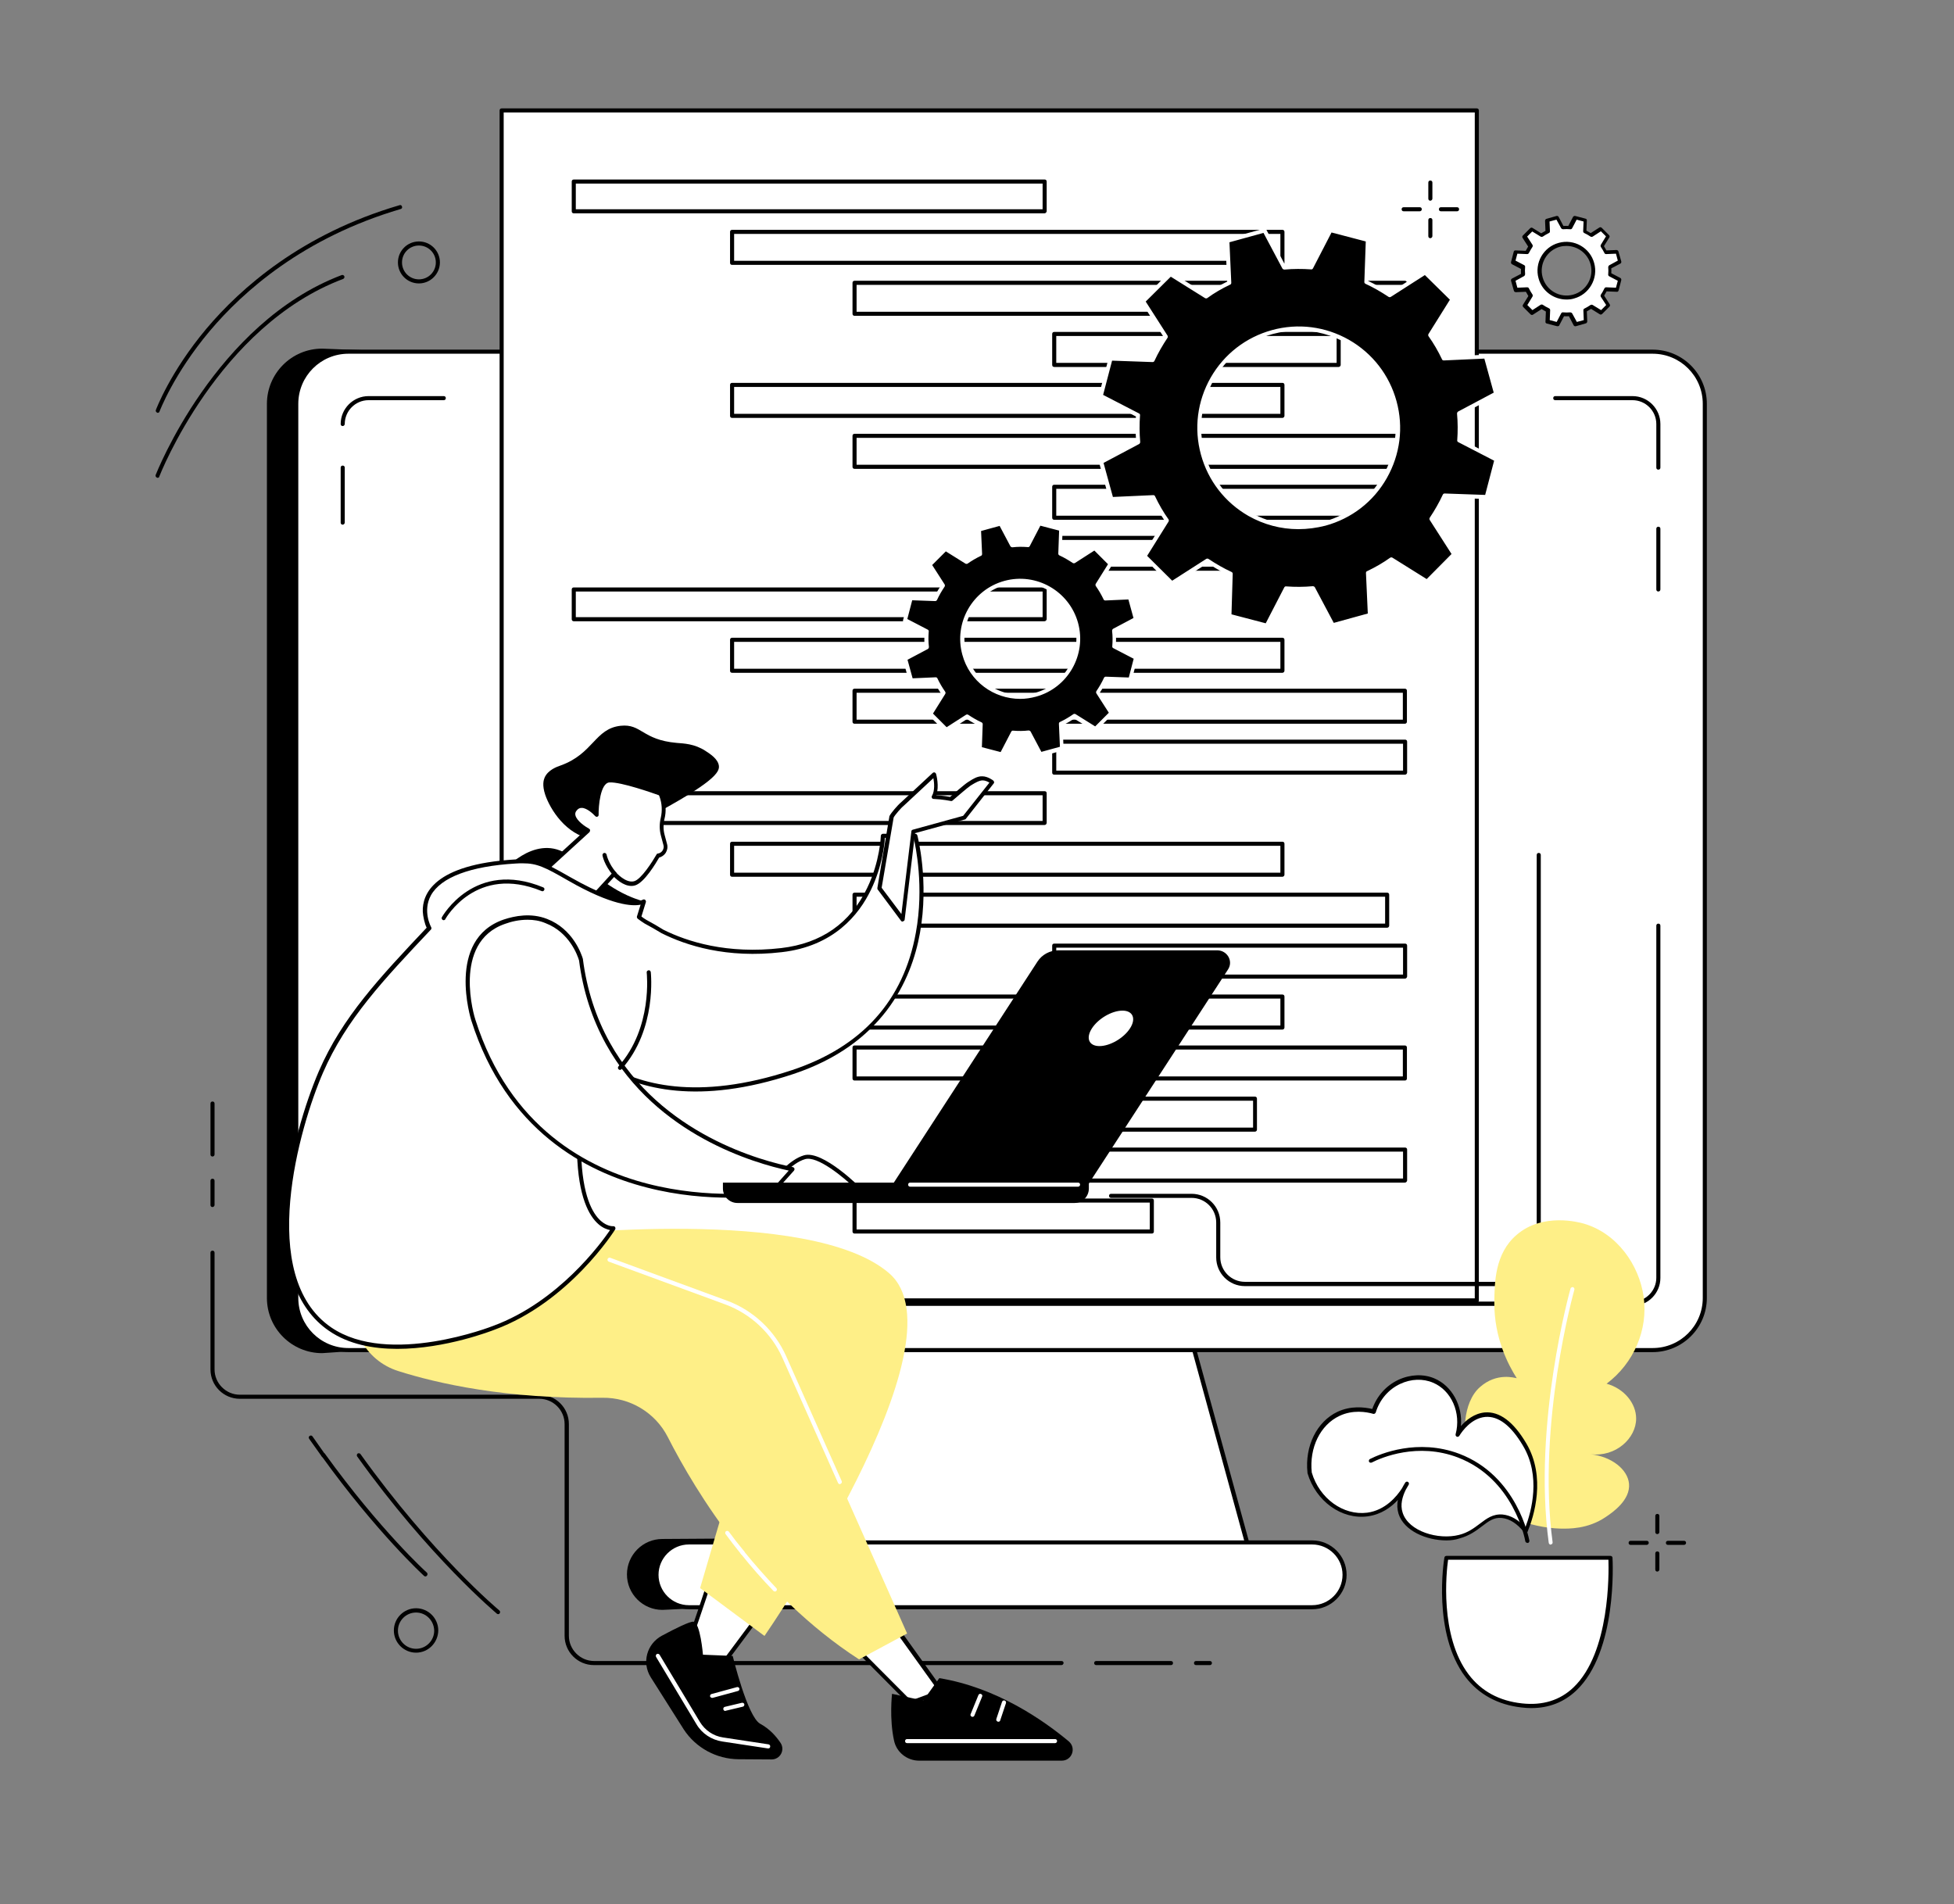 <?xml version="1.0" encoding="utf-8"?>
<!-- Generator: Adobe Illustrator 26.1.0, SVG Export Plug-In . SVG Version: 6.00 Build 0)  -->
<svg version="1.1" xmlns="http://www.w3.org/2000/svg" xmlns:xlink="http://www.w3.org/1999/xlink" x="0px" y="0px"
	 viewBox="0 0 959 934.5" style="enable-background:new 0 0 959 934.5;" xml:space="preserve">
<rect x="0" y="0" width="959" height="934.5" fill="#808080" stroke="none"/>
<style type="text/css">
	.st0{fill:#FFFFFF;}
	.st1{fill:#FEEF87;}
</style>
<g id="Background">
</g>
<g id="Illustration">
	<g id="Back_end_development">
		<g>
			<g>
				<g>
					<path d="M786.7,195.4l-628.6-24.3c-15,0-27.1,12.2-27.1,27.1v438.8c0,15,12.2,27.1,27.1,27.1l227.1-15.4l-29.2,106.4l-30.9,0.2
						c-9.6,0-17.4,7.8-17.4,17.4c0,9.6,7.8,17.4,17.4,17.4L583.6,778c9.6,0-8.4-113.9-8.4-113.9S801.7,195.4,786.7,195.4z"/>
					<g>
						<polygon class="st0" points="571.2,608.1 410.9,608.1 365.4,774.1 616.7,774.1 						"/>
						<path d="M616.7,775.1H365.4c-0.3,0-0.6-0.1-0.8-0.4c-0.2-0.2-0.3-0.6-0.2-0.9l45.5-166c0.1-0.4,0.5-0.7,1-0.7h160.3
							c0.5,0,0.8,0.3,1,0.7l45.5,166c0.1,0.3,0,0.6-0.2,0.9C617.3,774.9,617,775.1,616.7,775.1z M366.7,773.1h248.6l-44.9-164H411.7
							L366.7,773.1z"/>
					</g>
					<g>
						<path class="st0" d="M811.1,172.6H171c-14.1,0-25.6,11.5-25.6,25.6v438.8c0,14.1,11.5,25.6,25.6,25.6h640.1
							c14.1,0,25.6-11.5,25.6-25.6V198.2C836.7,184.1,825.2,172.6,811.1,172.6z"/>
						<path d="M811.1,663.6H171c-14.7,0-26.6-11.9-26.6-26.6V198.2c0-14.7,11.9-26.6,26.6-26.6h640.1c14.7,0,26.6,11.9,26.6,26.6
							v438.8C837.7,651.7,825.7,663.6,811.1,663.6z M171,173.6c-13.6,0-24.6,11-24.6,24.6v438.8c0,13.6,11,24.6,24.6,24.6h640.1
							c13.6,0,24.6-11,24.6-24.6V198.2c0-13.6-11-24.6-24.6-24.6H171z"/>
					</g>
					<g>
						<path class="st0" d="M644,757H338.1c-8.8,0-15.9,7.1-15.9,15.9c0,8.8,7.1,15.9,15.9,15.9H644c8.8,0,15.9-7.1,15.9-15.9
							C659.9,764.1,652.8,757,644,757z"/>
						<path d="M644,789.8H338.1c-9.3,0-16.9-7.6-16.9-16.9c0-9.3,7.6-16.9,16.9-16.9H644c9.3,0,16.9,7.6,16.9,16.9
							C660.9,782.2,653.3,789.8,644,789.8z M338.1,758c-8.2,0-14.9,6.7-14.9,14.9c0,8.2,6.7,14.9,14.9,14.9H644
							c8.2,0,14.9-6.7,14.9-14.9c0-8.2-6.7-14.9-14.9-14.9H338.1z"/>
					</g>
				</g>
				<g>
					<g>
						<path class="st0" d="M168.2,521.7v105.4c0,7,5.7,12.7,12.7,12.7h620.3c7,0,12.7-5.7,12.7-12.7V454.3L168.2,521.7z"/>
						<path d="M801.2,640.9H180.9c-7.6,0-13.7-6.2-13.7-13.7V521.7c0-0.6,0.4-1,1-1c0.6,0,1,0.4,1,1v105.4c0,6.5,5.3,11.7,11.7,11.7
							h620.3c6.5,0,11.7-5.3,11.7-11.7V454.3c0-0.6,0.4-1,1-1s1,0.4,1,1v172.9C814.9,634.7,808.8,640.9,801.2,640.9z"/>
					</g>
					<g>
						<path d="M168.2,257.5c-0.6,0-1-0.4-1-1v-27c0-0.6,0.4-1,1-1c0.6,0,1,0.4,1,1v27C169.2,257,168.7,257.5,168.2,257.5z"/>
					</g>
					<g>
						<path class="st0" d="M217.8,195.4h-36.9c-7,0-12.7,5.7-12.7,12.7L217.8,195.4z"/>
						<path d="M168.2,209.1c-0.6,0-1-0.4-1-1c0-7.6,6.2-13.7,13.7-13.7h36.9c0.6,0,1,0.4,1,1c0,0.6-0.4,1-1,1h-36.9
							c-6.5,0-11.7,5.3-11.7,11.7C169.2,208.6,168.7,209.1,168.2,209.1z"/>
					</g>
					<g>
						<path class="st0" d="M813.9,229.5v-21.4c0-7-5.7-12.7-12.7-12.7h-37.9L813.9,229.5z"/>
						<path d="M813.9,230.5c-0.6,0-1-0.4-1-1v-21.4c0-6.5-5.3-11.7-11.7-11.7h-37.9c-0.6,0-1-0.4-1-1c0-0.6,0.4-1,1-1h37.9
							c7.6,0,13.7,6.2,13.7,13.7v21.4C814.9,230.1,814.5,230.5,813.9,230.5z"/>
					</g>
					<g>
						<path d="M813.9,290.3c-0.6,0-1-0.4-1-1v-29.8c0-0.6,0.4-1,1-1s1,0.4,1,1v29.8C814.9,289.8,814.5,290.3,813.9,290.3z"/>
					</g>
				</g>
			</g>
			<g>
				<g>
					<rect x="246.2" y="54.2" class="st0" width="478.6" height="584"/>
					<path d="M724.9,639.2H246.2c-0.6,0-1-0.4-1-1v-584c0-0.6,0.4-1,1-1h478.6c0.6,0,1,0.4,1,1v584
						C725.9,638.8,725.4,639.2,724.9,639.2z M247.2,637.2h476.6v-582H247.2V637.2z"/>
				</g>
				<g>
					<path d="M512.6,104.7H281.6c-0.6,0-1-0.4-1-1V89.1c0-0.6,0.4-1,1-1h231.1c0.6,0,1,0.4,1,1v14.6
						C513.6,104.2,513.2,104.7,512.6,104.7z M282.6,102.7h229.1V90.1H282.6V102.7z"/>
					<path d="M629.4,130H359.3c-0.6,0-1-0.4-1-1v-15.2c0-0.6,0.4-1,1-1h270.1c0.6,0,1,0.4,1,1V129C630.4,129.6,629.9,130,629.4,130z
						 M360.3,128h268.1v-13.2H360.3V128z"/>
					<path d="M689.5,155H419.4c-0.6,0-1-0.4-1-1v-15.2c0-0.6,0.4-1,1-1h270.1c0.6,0,1,0.4,1,1V154C690.5,154.6,690.1,155,689.5,155z
						 M420.4,153h268.1v-13.2H420.4V153z"/>
					<path d="M657,180.1H517.4c-0.6,0-1-0.4-1-1v-15.2c0-0.6,0.4-1,1-1H657c0.6,0,1,0.4,1,1v15.2C658,179.6,657.5,180.1,657,180.1z
						 M518.4,178.1H656v-13.2H518.4V178.1z"/>
					<path d="M512.6,304.9H281.6c-0.6,0-1-0.4-1-1v-14.6c0-0.6,0.4-1,1-1h231.1c0.6,0,1,0.4,1,1v14.6
						C513.6,304.4,513.2,304.9,512.6,304.9z M282.6,302.9h229.1v-12.6H282.6V302.9z"/>
					<path d="M629.4,330.2H359.3c-0.6,0-1-0.4-1-1V314c0-0.6,0.4-1,1-1h270.1c0.6,0,1,0.4,1,1v15.2
						C630.4,329.7,629.9,330.2,629.4,330.2z M360.3,328.2h268.1V315H360.3V328.2z"/>
					<path d="M689.5,355.2H419.4c-0.6,0-1-0.4-1-1V339c0-0.6,0.4-1,1-1h270.1c0.6,0,1,0.4,1,1v15.2
						C690.5,354.7,690.1,355.2,689.5,355.2z M420.4,353.2h268.1V340H420.4V353.2z"/>
					<path d="M689.5,380.2H517.4c-0.6,0-1-0.4-1-1V364c0-0.6,0.4-1,1-1h172.2c0.6,0,1,0.4,1,1v15.2
						C690.5,379.8,690.1,380.2,689.5,380.2z M518.4,378.2h170.2V365H518.4V378.2z"/>
					<path d="M629.4,205.1H359.3c-0.6,0-1-0.4-1-1v-15.2c0-0.6,0.4-1,1-1h270.1c0.6,0,1,0.4,1,1v15.2
						C630.4,204.6,629.9,205.1,629.4,205.1z M360.3,203.1h268.1v-13.2H360.3V203.1z"/>
					<path d="M689.5,230.1H419.4c-0.6,0-1-0.4-1-1v-15.2c0-0.6,0.4-1,1-1h270.1c0.6,0,1,0.4,1,1v15.2
						C690.5,229.6,690.1,230.1,689.5,230.1z M420.4,228.1h268.1v-13.2H420.4V228.1z"/>
					<path d="M624.4,280.1h-107c-0.6,0-1-0.4-1-1V264c0-0.6,0.4-1,1-1h107c0.6,0,1,0.4,1,1v15.2
						C625.4,279.7,624.9,280.1,624.4,280.1z M518.4,278.1h105V265h-105V278.1z"/>
					<path d="M689.5,255.1H517.4c-0.6,0-1-0.4-1-1v-15.2c0-0.6,0.4-1,1-1h172.2c0.6,0,1,0.4,1,1v15.2
						C690.5,254.7,690.1,255.1,689.5,255.1z M518.4,253.1h170.2v-13.2H518.4V253.1z"/>
					<path d="M512.6,404.9H281.6c-0.6,0-1-0.4-1-1v-14.6c0-0.6,0.4-1,1-1h231.1c0.6,0,1,0.4,1,1v14.6
						C513.6,404.5,513.2,404.9,512.6,404.9z M282.6,402.9h229.1v-12.6H282.6V402.9z"/>
					<path d="M629.4,430.3H359.3c-0.6,0-1-0.4-1-1v-15.2c0-0.6,0.4-1,1-1h270.1c0.6,0,1,0.4,1,1v15.2
						C630.4,429.8,629.9,430.3,629.4,430.3z M360.3,428.3h268.1v-13.2H360.3V428.3z"/>
					<path d="M680.8,455.3H419.4c-0.6,0-1-0.4-1-1v-15.2c0-0.6,0.4-1,1-1h261.4c0.6,0,1,0.4,1,1v15.2
						C681.8,454.8,681.4,455.3,680.8,455.3z M420.4,453.3h259.4v-13.2H420.4V453.3z"/>
					<path d="M689.5,480.3H517.4c-0.6,0-1-0.4-1-1v-15.2c0-0.6,0.4-1,1-1h172.2c0.6,0,1,0.4,1,1v15.2
						C690.5,479.8,690.1,480.3,689.5,480.3z M518.4,478.3h170.2v-13.2H518.4V478.3z"/>
					<path d="M565.4,605.4H419.4c-0.6,0-1-0.4-1-1v-15.2c0-0.6,0.4-1,1-1h145.9c0.6,0,1,0.4,1,1v15.2
						C566.4,604.9,565.9,605.4,565.4,605.4z M420.4,603.4h143.9v-13.2H420.4V603.4z"/>
					<path d="M629.4,505.3H359.3c-0.6,0-1-0.4-1-1v-15.2c0-0.6,0.4-1,1-1h270.1c0.6,0,1,0.4,1,1v15.2
						C630.4,504.9,629.9,505.3,629.4,505.3z M360.3,503.3h268.1v-13.2H360.3V503.3z"/>
					<path d="M689.5,530.3H419.4c-0.6,0-1-0.4-1-1v-15.2c0-0.6,0.4-1,1-1h270.1c0.6,0,1,0.4,1,1v15.2
						C690.5,529.9,690.1,530.3,689.5,530.3z M420.4,528.3h268.1v-13.2H420.4V528.3z"/>
					<path d="M689.5,580.4H517.4c-0.6,0-1-0.4-1-1v-15.2c0-0.6,0.4-1,1-1h172.2c0.6,0,1,0.4,1,1v15.2
						C690.5,579.9,690.1,580.4,689.5,580.4z M518.4,578.4h170.2v-13.2H518.4V578.4z"/>
					<path d="M615.9,555.4h-98.6c-0.6,0-1-0.4-1-1v-15.2c0-0.6,0.4-1,1-1h98.6c0.6,0,1,0.4,1,1v15.2
						C616.9,554.9,616.5,555.4,615.9,555.4z M518.4,553.4h96.6v-13.2h-96.6V553.4z"/>
				</g>
			</g>
		</g>
		<g>
			<path d="M593.8,817.2H587c-0.6,0-1-0.4-1-1c0-0.6,0.4-1,1-1h6.8c0.6,0,1,0.4,1,1C594.8,816.8,594.3,817.2,593.8,817.2z"/>
			<path d="M574.7,817.2H538c-0.6,0-1-0.4-1-1c0-0.6,0.4-1,1-1h36.7c0.6,0,1,0.4,1,1C575.7,816.8,575.3,817.2,574.7,817.2z"/>
			<path d="M520.9,817.2H291.5c-7.9,0-14.4-6.4-14.4-14.4V698.9c0-6.8-5.6-12.4-12.4-12.4H117.7c-7.9,0-14.4-6.4-14.4-14.4v-57.3
				c0-0.6,0.4-1,1-1c0.6,0,1,0.4,1,1v57.3c0,6.8,5.6,12.4,12.4,12.4h147.1c7.9,0,14.4,6.4,14.4,14.4v103.9c0,6.8,5.6,12.4,12.4,12.4
				h229.4c0.6,0,1,0.4,1,1C521.9,816.8,521.5,817.2,520.9,817.2z"/>
			<path d="M104.3,592.4c-0.6,0-1-0.4-1-1v-11.9c0-0.6,0.4-1,1-1c0.6,0,1,0.4,1,1v11.9C105.3,591.9,104.8,592.4,104.3,592.4z"/>
			<path d="M104.3,567.6c-0.6,0-1-0.4-1-1v-25c0-0.6,0.4-1,1-1c0.6,0,1,0.4,1,1v25C105.3,567.2,104.8,567.6,104.3,567.6z"/>
		</g>
		<g>
			<g>
				<g>
					<g>
						<path class="st0" d="M334.4,814.5c2.2-2.2,14.6-40.9,14.6-40.9l24.6,17.5l-27,36.2L334.4,814.5z"/>
						<path d="M346.7,828.4c-0.3,0-0.5-0.1-0.7-0.3l-12.2-12.9c-0.4-0.4-0.4-1,0-1.4c1.5-1.7,9.6-25.7,14.4-40.5
							c0.1-0.3,0.3-0.5,0.6-0.6c0.3-0.1,0.6-0.1,0.9,0.1l24.6,17.5c0.2,0.2,0.4,0.4,0.4,0.7c0,0.3,0,0.5-0.2,0.8l-27,36.2
							C347.3,828.3,347,828.4,346.7,828.4C346.7,828.4,346.7,828.4,346.7,828.4z M335.7,814.4l10.9,11.5l25.6-34.4l-22.6-16.2
							C347,783.3,338.5,809.1,335.7,814.4z"/>
					</g>
					<g>
						<path d="M378.7,863.5l-16.3-0.1c-10.8-0.1-20.9-5.6-26.8-14.6l-16.2-25.6c-4.5-7.1-2-16.4,5.4-20.4c6.7-3.6,13.8-7.1,15.5-6.9
							c3.4,0.3,4.7,16.2,4.7,16.2l14.6,0.6c0,0,7.2,29.9,13.5,33.3c4.6,2.5,7.8,6.1,10,9.4C385.4,858.9,382.9,863.5,378.7,863.5z"/>
						<path class="st0" d="M377.1,858.1c0,0-0.1,0-0.2,0l-22.4-3.4c-5.3-0.8-10-3.9-12.7-8.5l-19.8-33c-0.3-0.5-0.1-1.1,0.3-1.4
							c0.5-0.3,1.1-0.1,1.4,0.3l19.8,33c2.5,4.1,6.6,6.9,11.3,7.6l22.4,3.4c0.5,0.1,0.9,0.6,0.8,1.1
							C378,857.7,377.6,858.1,377.1,858.1z"/>
						<path class="st0" d="M349.5,833.3c-0.4,0-0.8-0.3-1-0.7c-0.1-0.5,0.2-1.1,0.7-1.2l12.5-3.4c0.5-0.1,1.1,0.2,1.2,0.7
							c0.1,0.5-0.2,1.1-0.7,1.2l-12.5,3.4C349.7,833.2,349.6,833.3,349.5,833.3z"/>
						<path class="st0" d="M356,839.7c-0.5,0-0.9-0.3-1-0.8c-0.1-0.5,0.2-1.1,0.7-1.2l8.4-2c0.5-0.1,1.1,0.2,1.2,0.7
							c0.1,0.5-0.2,1.1-0.7,1.2l-8.4,2C356.1,839.6,356.1,839.7,356,839.7z"/>
					</g>
					<g>
						<polygon class="st0" points="418.3,807.1 446.9,835.8 462,830.3 435.7,793.6 						"/>
						<path d="M446.9,836.8c-0.3,0-0.5-0.1-0.7-0.3l-28.5-28.7c-0.2-0.2-0.3-0.5-0.3-0.8c0-0.3,0.2-0.5,0.4-0.7l17.4-13.6
							c0.2-0.2,0.5-0.2,0.8-0.2c0.3,0,0.5,0.2,0.7,0.4l26.3,36.7c0.2,0.3,0.2,0.6,0.1,0.9c-0.1,0.3-0.3,0.5-0.6,0.6l-15.1,5.6
							C447.1,836.8,447,836.8,446.9,836.8z M419.8,807.2l27.3,27.4l13.3-4.9L435.5,795L419.8,807.2z"/>
					</g>
					<g>
						<path d="M437.8,831.3c0,0-1.4,12.2,1,23c1.2,5.7,6.4,9.8,12.3,9.8h70c5,0,7.3-6.2,3.4-9.5c-12.5-10.4-35.4-26.4-63.5-31
							l-7.9,11L437.8,831.3z"/>
						<path class="st0" d="M517.8,855.5h-72.6c-0.6,0-1-0.4-1-1c0-0.6,0.4-1,1-1h72.6c0.6,0,1,0.4,1,1
							C518.8,855,518.4,855.5,517.8,855.5z"/>
						<path class="st0" d="M477.3,842.6c-0.1,0-0.3,0-0.4-0.1c-0.5-0.2-0.8-0.8-0.5-1.3l3.8-9.3c0.2-0.5,0.8-0.8,1.3-0.5
							c0.5,0.2,0.8,0.8,0.5,1.3l-3.8,9.3C478.1,842.3,477.7,842.6,477.3,842.6z"/>
						<path class="st0" d="M489.9,845c-0.1,0-0.2,0-0.3-0.1c-0.5-0.2-0.8-0.7-0.6-1.3l2.8-8.4c0.2-0.5,0.7-0.8,1.3-0.6
							c0.5,0.2,0.8,0.7,0.6,1.3l-2.8,8.4C490.8,844.8,490.4,845,489.9,845z"/>
					</g>
					<path class="st1" d="M267.2,606.5c0,0,130.4-15.2,169.2,18.4c38.8,33.6-61.2,178-61.2,178l-31.6-23.5l30-102L253,643.1
						L267.2,606.5z"/>
					<path class="st1" d="M195.5,672.9c18.9,6,52.8,13.8,100.2,13.1c13.5-0.2,25.9,7.3,32,19.2c14,27.5,44.4,77.1,93.9,109.2
						l23.6-12.7L384.9,666c-5.5-12.4-15.8-22-28.5-26.7l-119.5-43.8c0,0-37.1-10.4-55.2,22.7c-3.2,5.9-5.5,11.2-6.9,16
						C169.8,650.6,179.2,667.8,195.5,672.9z"/>
					<path class="st0" d="M412.2,728.4c-0.4,0-0.7-0.2-0.9-0.6L384,666.4c-5.4-12.1-15.6-21.6-28-26.2l-57.2-21
						c-0.5-0.2-0.8-0.8-0.6-1.3c0.2-0.5,0.8-0.8,1.3-0.6l57.2,21c12.9,4.7,23.5,14.7,29.1,27.2l27.3,61.4c0.2,0.5,0,1.1-0.5,1.3
						C412.4,728.4,412.3,728.4,412.2,728.4z"/>
					<path class="st0" d="M380.3,781.1c-0.3,0-0.5-0.1-0.7-0.3c-5.5-5.7-10.9-11.8-16-18.2c-0.3-0.4-0.3-1.1,0.1-1.4
						c0.4-0.3,1.1-0.3,1.4,0.1c5.1,6.3,10.5,12.4,15.9,18.1c0.4,0.4,0.4,1,0,1.4C380.8,781,380.6,781.1,380.3,781.1z"/>
					<path class="st0" d="M364.4,763c-0.3,0-0.6-0.1-0.8-0.4c-2.5-3.1-5.1-6.4-7.5-9.7c-0.3-0.4-0.2-1.1,0.2-1.4
						c0.4-0.3,1.1-0.2,1.4,0.2c2.4,3.3,4.9,6.5,7.5,9.6c0.3,0.4,0.3,1.1-0.1,1.4C364.8,762.9,364.6,763,364.4,763z"/>
				</g>
				<g>
					<path d="M246.2,428.3c0,0,15.5-18.9,31.5-9.5c9.3,5.5,17.4,14.8,30.1,20.6c5.3,2.4,8.4,3,8.4,3s-8.8,5.3-33.8,6.2
						C257.1,449.4,246.2,428.3,246.2,428.3z"/>
					<g>
						<path d="M290.5,411.8c-12.8-2.1-20.5-14.7-22.9-21.7c-1.6-4.8-0.8-7.3-0.3-8.5c1.7-3.8,6.1-5.3,7.8-5.9
							c16.2-5.8,16.8-18.1,29.5-19.5c10.3-1.1,10.5,6.9,27.5,8.4c3.5,0.3,8.7,0.4,14.1,3.9c2.5,1.6,6.1,4,6.6,7.2
							c0.5,3.2-2,8.1-35.4,25.9C298.3,411.8,294.8,412.5,290.5,411.8z"/>
						<g>
							<path class="st0" d="M324.1,389.6c0,0-18.7-6.8-25.2-6.5c-6.5,0.4-6.2,16.9-6.2,16.9s-6.7-7.6-10.6-2.7
								c-4,4.9,6.4,10.4,6.4,10.4l-32.8,30l30.4,7.9l15.4-16.8c0,0,5.2,6,9.9,4.7c4.7-1.2,11.6-13.6,11.6-13.6
								c2.6-0.4,4.2-2.9,3.5-5.4l-1.2-4.5c-0.7-2.7-0.8-5.6-0.1-8.3c0.9-3.6,0.6-7.5-0.7-11L324.1,389.6z"/>
							<path d="M286.1,446.6c-0.1,0-0.2,0-0.3,0l-30.4-7.9c-0.4-0.1-0.6-0.4-0.7-0.7c-0.1-0.4,0-0.7,0.3-1l31.8-29.1
								c-2-1.3-5.9-4-6.5-7.2c-0.3-1.4,0.1-2.8,1-4c1.1-1.3,2.4-2,3.9-2c2.4,0,4.9,1.6,6.5,3c0.2-4.9,1.3-15.2,7.1-15.6
								c6.6-0.4,24.8,6.2,25.6,6.5c0.3,0.1,0.5,0.3,0.6,0.6l0.4,1.2c1.4,3.7,1.7,7.7,0.7,11.6c-0.6,2.6-0.6,5.3,0.1,7.8l1.2,4.5
								c0.4,1.5,0.1,3-0.7,4.3c-0.7,1.1-1.9,1.9-3.2,2.3c-1.4,2.4-7.3,12.5-12,13.7c-4.2,1.1-8.4-2.5-10.1-4.2l-14.7,16
								C286.7,446.5,286.4,446.6,286.1,446.6z M257.8,437.2l28,7.3l15-16.4c0.2-0.2,0.5-0.3,0.8-0.3c0.3,0,0.6,0.1,0.7,0.3
								c0,0.1,4.8,5.5,8.9,4.4c3.5-0.9,9.1-9.8,11-13.1c0.1-0.3,0.4-0.5,0.7-0.5c0.9-0.1,1.8-0.7,2.3-1.5c0.5-0.8,0.7-1.8,0.4-2.7
								l-1.2-4.5c-0.8-2.9-0.8-5.9-0.1-8.8c0.8-3.5,0.6-7.1-0.6-10.4l-0.3-0.7c-2.8-1-18.6-6.6-24.3-6.3c-4.5,0.3-5.4,11.9-5.3,15.9
								c0,0.4-0.2,0.8-0.6,0.9c-0.4,0.2-0.8,0-1.1-0.3c-1-1.1-4.2-4.1-6.7-4c-0.9,0-1.7,0.4-2.4,1.3c-0.6,0.7-0.8,1.5-0.6,2.3
								c0.6,2.8,5,5.7,6.7,6.6c0.3,0.2,0.5,0.4,0.5,0.8c0,0.3-0.1,0.6-0.3,0.9L257.8,437.2z"/>
						</g>
						<path d="M301.6,429.8c-0.3,0-0.6-0.1-0.8-0.3c-4.2-4.9-5.1-9.5-5.1-9.7c-0.1-0.5,0.3-1.1,0.8-1.2c0.5-0.1,1.1,0.3,1.2,0.8
							c0,0.1,0.9,4.4,4.7,8.8c0.4,0.4,0.3,1.1-0.1,1.4C302,429.7,301.8,429.8,301.6,429.8z"/>
					</g>
					<g>
						<path class="st0" d="M449.2,410.2h-15.9c0,0-1.4,50.5-49.8,56.1c-26.5,3.1-46.1-3-58.4-9.2c-2.5-1.6-5.3-3.2-8.4-4.8
							c-1.2-0.8-2.2-1.5-3.1-2.2l2.4-7.8c0,0-7.3,5.8-36.6-11c-13.6-7.8-16.8-9.1-26.5-8.5c-58.6,3.5-42.4,32.7-42.4,32.7
							c-24.9,26.3-42,44.7-53.2,70.6c-13,30-32.1,101.2,4.5,126.2c29,19.8,80.5-0.7,80.5-0.7c36.7-13.6,58.7-48.8,58.7-48.8
							s-15.9,1.6-16.9-37c-0.3-12.7,5-28,12.3-43c16.6,10.4,45.7,18.8,92.6,3.3C472.7,498.4,449.2,410.2,449.2,410.2z"/>
						<path d="M195,662c-11.8,0-23.9-2.2-33.6-8.9c-16.1-11-23.5-32.5-21.3-62.1c1.8-24.4,9.7-49.7,16.4-65.3
							c11.5-26.5,29.8-45.9,52.9-70.4c-1-1.9-1.8-5.7-1.9-7.9c-0.3-8.5,5.3-23.2,45.4-25.6c9.9-0.6,13.2,0.8,27,8.7
							c28,16,35.4,11.1,35.5,11.1c0.3-0.2,0.8-0.3,1.2,0c0.3,0.3,0.5,0.7,0.4,1.1l-2.2,7.1c0.8,0.6,1.6,1.2,2.5,1.7
							c2.8,1.5,5.6,3.1,8.3,4.8c11.6,5.8,31.2,12.1,57.8,9c19.7-2.3,33.9-12.2,42.2-29.5c6.3-13,6.7-25.5,6.7-25.6c0-0.5,0.5-1,1-1
							h15.9c0.5,0,0.8,0.3,1,0.7c0.1,0.2,5.9,22.6,1.3,48c-4.2,23.5-18.5,54.7-62.1,69.2c-46.7,15.5-75.9,7.2-92.5-2.8
							c-8.1,16.7-12,30.6-11.7,41.5c0.6,21.1,5.6,29.8,9.7,33.4c3.3,2.9,6.1,2.6,6.1,2.6c0.4,0,0.7,0.1,0.9,0.5
							c0.2,0.3,0.2,0.7,0,1.1c-0.2,0.4-22.5,35.7-59.2,49.2C241.4,653.1,218.7,662,195,662z M256.6,423.7c-1.1,0-2.2,0-3.5,0.1
							c-22.3,1.3-36.7,6.8-41.6,15.6c-4.2,7.7,0,15.5,0.1,15.6c0.2,0.4,0.2,0.9-0.1,1.2c-23.2,24.6-41.6,44-53,70.3
							c-11.4,26.2-32.8,99.8,4.1,125c28.3,19.3,79-0.6,79.5-0.8c31.9-11.8,52.8-40.4,57.3-47c-1.4-0.3-3.6-1-5.8-3
							c-4.4-3.9-9.8-13.1-10.4-34.9c-0.3-11.4,3.9-26,12.4-43.4c0.1-0.3,0.4-0.4,0.6-0.5c0.3-0.1,0.6,0,0.8,0.1
							c16,10,44.9,18.7,91.7,3.2c34.3-11.4,54.8-34.1,60.8-67.5c4.1-22.4-0.1-42.4-1.1-46.5h-14.1c-0.2,3.2-1.3,14-6.8,25.4
							c-5.9,12.4-18.4,27.8-43.8,30.7c-27.1,3.2-47-3.3-59-9.3c-2.8-1.7-5.6-3.3-8.4-4.8c-1.2-0.8-2.3-1.5-3.3-2.3
							c-0.3-0.3-0.5-0.7-0.4-1.1l1.8-5.8c-3.9,0.8-13.9,0.6-35.5-11.8C267.3,425.5,263.5,423.7,256.6,423.7z"/>
					</g>
					<g>
						<path class="st0" d="M437.5,400.9c0.7-1.3,3.9-5.2,5.4-6.3l15.7-14.6c0,0,2,7-0.4,11.2c4.8,0.2,8.6,1,8.6,1s7.2-6.3,8.9-7.4
							c1.8-1.1,4.1-2.8,6.5-2.8c2.4,0,4.8,1.9,4.8,1.9l-13.8,17.4l-25,6.9l-5.2,43.1L431.6,436L437.5,400.9z"/>
						<path d="M443,452.3c-0.3,0-0.6-0.1-0.8-0.4l-11.4-15.3c-0.2-0.2-0.2-0.5-0.2-0.8l5.9-35.1c0-0.1,0-0.2,0.1-0.3
							c0.7-1.4,4-5.3,5.6-6.6l15.6-14.5c0.3-0.2,0.6-0.3,0.9-0.2c0.3,0.1,0.6,0.4,0.7,0.7c0.1,0.3,1.7,6.1,0.1,10.5
							c3.2,0.2,5.8,0.6,6.8,0.8c1.5-1.3,7.1-6.2,8.7-7.2c0.2-0.1,0.5-0.3,0.8-0.5c1.7-1.1,3.9-2.5,6.3-2.4c2.7,0,5.3,2,5.4,2.1
							c0.2,0.2,0.3,0.4,0.4,0.7c0,0.3,0,0.5-0.2,0.7L474,401.9c-0.1,0.2-0.3,0.3-0.5,0.3l-24.4,6.7l-5.1,42.4c0,0.4-0.3,0.7-0.7,0.8
							C443.2,452.3,443.1,452.3,443,452.3z M432.7,435.7l9.7,12.9l4.9-40.6c0-0.4,0.3-0.7,0.7-0.8l24.7-6.8l12.9-16.3
							c-0.8-0.5-2.1-1.1-3.3-1.1c-1.7,0-3.7,1.2-5.2,2.1c-0.3,0.2-0.5,0.3-0.8,0.5c-1.4,0.9-6.8,5.6-8.8,7.3
							c-0.2,0.2-0.6,0.3-0.9,0.2c0,0-3.8-0.8-8.4-1c-0.4,0-0.7-0.2-0.8-0.5c-0.2-0.3-0.2-0.7,0-1c1.5-2.6,1.1-6.5,0.7-8.7
							l-14.4,13.4c0,0-0.1,0-0.1,0.1c-1.3,1-4.3,4.5-5,5.8L432.7,435.7z"/>
					</g>
					<g>
						<g>
							<path class="st0" d="M377.3,583.2c0.9-0.5,8.8-12.8,17.5-15.3c8.7-2.6,27.6,16.5,27.6,16.5L377.3,583.2z"/>
							<path d="M422.4,585.4C422.4,585.4,422.4,585.4,422.4,585.4l-45.1-1.2c-0.4,0-0.8-0.3-0.9-0.7c-0.1-0.4,0.1-0.8,0.4-1.1
								c0.2-0.2,0.7-0.8,1.2-1.4c2.8-3.6,9.4-11.9,16.6-14c9.2-2.7,27.8,16,28.6,16.8c0.3,0.3,0.4,0.7,0.2,1.1
								C423.2,585.2,422.8,585.4,422.4,585.4z M379.5,582.3l40.4,1.1c-6.2-5.9-18.8-16.3-24.8-14.5
								C388.5,570.8,382.2,578.8,379.5,582.3C379.5,582.2,379.5,582.3,379.5,582.3z"/>
						</g>
						<g>
							<path class="st0" d="M285.2,471.1c1.5,11.5,5,26.1,13.3,41.1c26.6,47.9,80,59.5,90.5,61.6l-10.6,11.8
								c0,0-113.4,18.6-146.2-85c0,0-12.5-38.7,15.3-48.2c5.8-2,13.4-3.1,20.6-0.3C280.8,456.9,284.7,469.4,285.2,471.1z"/>
							<path d="M358.3,587.8c-11,0-25.5-1-40.9-5c-29.8-7.6-69-28-86.1-82c-0.1-0.4-12.5-39.7,15.9-49.5c5.4-1.8,13.4-3.4,21.3-0.3
								c12.7,4.9,16.9,17.3,17.6,19.7c0,0.1,0,0.1,0,0.2c1.9,14.6,6.3,28.4,13.2,40.8c25.1,45.2,75.1,58.2,89.8,61.1
								c0.4,0.1,0.6,0.3,0.8,0.7c0.1,0.3,0,0.7-0.2,1l-10.6,11.8c-0.2,0.2-0.4,0.3-0.6,0.3C378.5,586.5,370.5,587.8,358.3,587.8z
								 M258.9,451.4c-4.2,0-8,0.9-11,2c-26.5,9.1-14.8,46.6-14.6,47c16.8,53.1,55.4,73.1,84.7,80.6c30,7.7,56.7,4.2,60,3.7
								l9.1-10.2c-16.8-3.6-64.8-17.4-89.5-61.7c-7-12.6-11.5-26.5-13.4-41.4c-0.7-2.4-4.7-13.8-16.4-18.3
								C264.8,451.8,261.8,451.4,258.9,451.4z"/>
						</g>
					</g>
					<path d="M217.8,451.6c-0.2,0-0.3,0-0.5-0.1c-0.5-0.3-0.7-0.9-0.4-1.4c0.2-0.3,16-28.5,49.7-14.6c0.5,0.2,0.8,0.8,0.5,1.3
						c-0.2,0.5-0.8,0.8-1.3,0.5c-32.1-13.2-47,13.4-47.2,13.7C218.5,451.4,218.1,451.6,217.8,451.6z"/>
					<path d="M304.3,525.1c-0.2,0-0.5-0.1-0.7-0.3c-0.4-0.4-0.4-1-0.1-1.4c17-19,13.9-45.8,13.9-46.1c-0.1-0.5,0.3-1,0.9-1.1
						c0.5-0.1,1,0.3,1.1,0.9c0,0.3,3.2,28-14.4,47.7C304.8,524.9,304.5,525.1,304.3,525.1z"/>
				</g>
			</g>
			<g>
				<path d="M534.1,581.3h-96l71.1-109.4c2.2-3.4,6.1-5.5,10.3-5.5h77.9c4.9,0,8,5.3,5.3,9.4L534.1,581.3z"/>
				<path class="st0" d="M554.6,504.7c-3.1,4.8-9.8,8.7-15,8.7c-5.2,0-6.8-3.9-3.7-8.7c3.1-4.8,9.8-8.7,15-8.7
					C556,496,557.7,499.9,554.6,504.7z"/>
				<path d="M527.4,590.4H361.9c-3.9,0-7.1-3.2-7.1-7.1v-2.9h179.6v2.9C534.4,587.2,531.3,590.4,527.4,590.4z"/>
				<path class="st0" d="M529.1,582.4h-82.4c-0.6,0-1-0.4-1-1c0-0.6,0.4-1,1-1h82.4c0.6,0,1,0.4,1,1
					C530.1,581.9,529.7,582.4,529.1,582.4z"/>
			</g>
		</g>
		<g>
			<g>
				<g>
					<path d="M557.4,303.7l-2.9-10.7l-12.1,0.5c-1.1-2.3-2.4-4.6-3.9-6.7l6.4-10.2l-7.9-7.8l-10.2,6.5c-2.1-1.5-4.4-2.7-6.7-3.8
						l0.4-12.1l-10.7-2.8l-5.6,10.7c-2.5-0.2-5.1-0.2-7.7,0.1l-5.7-10.7l-10.7,2.9l0.5,12.1c-2.3,1.1-4.6,2.4-6.7,3.9l-10.2-6.4
						l-7.8,7.9l6.5,10.2c-1.5,2.1-2.7,4.4-3.8,6.7l-12.1-0.4l-2.8,10.7l10.7,5.6c-0.2,2.5-0.2,5.1,0.1,7.7l-10.7,5.7L447,334
						l12.1-0.5c1.1,2.3,2.4,4.6,3.9,6.7l-6.4,10.2l7.9,7.8l10.2-6.5c2.1,1.5,4.4,2.7,6.7,3.8l-0.4,12.1l10.7,2.8l5.6-10.7
						c2.5,0.2,5.1,0.2,7.7-0.1l5.7,10.7l10.7-2.9l-0.5-12.1c2.3-1.1,4.6-2.4,6.7-3.9l10.2,6.4l7.8-7.9l-6.5-10.2
						c1.5-2.1,2.7-4.4,3.8-6.7l12.1,0.4l2.8-10.7l-10.7-5.6c0.2-2.5,0.2-5.1-0.1-7.7L557.4,303.7z M508.3,341
						c-15.2,4.2-30.8-4.8-35-19.9c-4.2-15.2,4.8-30.8,19.9-35c15.2-4.2,30.8,4.8,35,19.9C532.4,321.2,523.4,336.8,508.3,341z"/>
					<path class="st0" d="M491.6,371.3c-0.1,0-0.2,0-0.3,0l-10.7-2.8c-0.5-0.1-0.8-0.5-0.7-1l0.4-11.4c-2-0.9-3.9-2-5.7-3.2
						l-9.6,6.2c-0.4,0.3-0.9,0.2-1.2-0.1l-7.9-7.8c-0.3-0.3-0.4-0.8-0.1-1.2l6-9.7c-1.2-1.8-2.3-3.7-3.3-5.7l-11.4,0.5
						c-0.5,0-0.9-0.3-1-0.7l-2.9-10.7c-0.1-0.5,0.1-0.9,0.5-1.1l10.1-5.4c-0.2-2.2-0.2-4.4,0-6.5l-10.1-5.2
						c-0.4-0.2-0.6-0.7-0.5-1.1l2.8-10.7c0.1-0.5,0.5-0.8,1-0.7l11.4,0.4c0.9-2,2-3.9,3.2-5.7l-6.2-9.6c-0.3-0.4-0.2-0.9,0.1-1.2
						l7.8-7.9c0.3-0.3,0.8-0.4,1.2-0.1l9.7,6c1.8-1.2,3.7-2.3,5.7-3.3l-0.5-11.4c0-0.5,0.3-0.9,0.7-1l10.7-2.9
						c0.5-0.1,0.9,0.1,1.1,0.5l5.4,10.1c2.2-0.2,4.4-0.2,6.5,0l5.2-10.1c0.2-0.4,0.7-0.6,1.1-0.5l10.7,2.8c0.5,0.1,0.8,0.5,0.7,1
						l-0.4,11.4c2,0.9,3.9,2,5.7,3.2l9.6-6.2c0.4-0.3,0.9-0.2,1.2,0.1l7.9,7.8c0.3,0.3,0.4,0.8,0.1,1.2l-6,9.7
						c1.2,1.8,2.3,3.7,3.3,5.7l11.4-0.5c0.5,0,0.9,0.3,1,0.7l2.9,10.7c0.1,0.5-0.1,0.9-0.5,1.1l-10.1,5.4c0.2,2.2,0.2,4.4,0,6.5
						l10.1,5.2c0.4,0.2,0.6,0.7,0.5,1.1l-2.8,10.7c-0.1,0.5-0.5,0.8-1,0.7l-11.4-0.4c-0.9,2-2,3.9-3.2,5.7l6.2,9.6
						c0.3,0.4,0.2,0.9-0.1,1.2l-7.8,7.9c-0.3,0.3-0.8,0.4-1.2,0.1l-9.7-6c-1.8,1.2-3.7,2.3-5.7,3.3l0.5,11.4c0,0.5-0.3,0.9-0.7,1
						l-10.7,2.9c-0.5,0.1-0.9-0.1-1.1-0.5l-5.4-10.1c-2.2,0.2-4.4,0.2-6.5,0l-5.2,10.1C492.3,371.1,491.9,371.3,491.6,371.3z
						 M481.9,366.7l9.2,2.4l5.2-10c0.2-0.4,0.6-0.6,1-0.5c2.5,0.2,5,0.2,7.5-0.1c0.4,0,0.8,0.2,1,0.5l5.3,10l9.1-2.5l-0.5-11.3
						c0-0.4,0.2-0.8,0.6-0.9c2.3-1.1,4.5-2.4,6.5-3.8c0.3-0.2,0.8-0.2,1.1,0l9.6,6l6.7-6.7l-6.1-9.5c-0.2-0.3-0.2-0.8,0-1.1
						c1.4-2.1,2.7-4.3,3.7-6.5c0.2-0.4,0.5-0.6,0.9-0.6l11.3,0.4l2.4-9.2l-10-5.2c-0.4-0.2-0.6-0.6-0.5-1c0.2-2.5,0.2-5-0.1-7.5
						c0-0.4,0.2-0.8,0.5-1l10-5.3l-2.5-9.1l-11.3,0.5c-0.4,0-0.8-0.2-0.9-0.6c-1.1-2.3-2.4-4.5-3.8-6.5c-0.2-0.3-0.2-0.8,0-1.1
						l6-9.6l-6.7-6.7l-9.5,6.1c-0.3,0.2-0.8,0.2-1.1,0c-2.1-1.4-4.3-2.7-6.5-3.7c-0.4-0.2-0.6-0.5-0.6-0.9l0.4-11.3l-9.2-2.4
						l-5.2,10c-0.2,0.4-0.6,0.6-1,0.5c-2.5-0.2-5-0.2-7.5,0.1c-0.4,0-0.8-0.2-1-0.5l-5.3-10l-9.1,2.5l0.5,11.3
						c0,0.4-0.2,0.8-0.6,0.9c-2.3,1.1-4.5,2.4-6.5,3.8c-0.3,0.2-0.8,0.2-1.1,0l-9.6-6l-6.7,6.7l6.1,9.5c0.2,0.3,0.2,0.8,0,1.1
						c-1.4,2.1-2.7,4.3-3.7,6.5c-0.2,0.4-0.6,0.6-0.9,0.6l-11.3-0.4l-2.4,9.2l10,5.2c0.4,0.2,0.6,0.6,0.5,1c-0.2,2.5-0.2,5,0.1,7.5
						c0,0.4-0.2,0.8-0.5,1l-10,5.3l2.5,9.1l11.3-0.5c0.4,0,0.8,0.2,0.9,0.6c1.1,2.3,2.4,4.5,3.8,6.5c0.2,0.3,0.2,0.8,0,1.1l-6,9.6
						l6.7,6.7l9.5-6.1c0.3-0.2,0.8-0.2,1.1,0c2.1,1.4,4.3,2.7,6.5,3.7c0.4,0.2,0.6,0.5,0.6,0.9L481.9,366.7z M500.7,343
						c-13,0-24.9-8.6-28.4-21.7c-4.3-15.7,5-31.9,20.6-36.2c15.7-4.3,31.9,5,36.2,20.6c4.3,15.7-5,31.9-20.6,36.2
						C505.9,342.6,503.3,343,500.7,343z M500.7,286c-2.4,0-4.8,0.3-7.2,1c-14.6,4-23.2,19.1-19.2,33.8c4,14.6,19.1,23.2,33.8,19.2
						c14.6-4,23.2-19.1,19.2-33.8C523.9,294.1,512.8,286,500.7,286z"/>
				</g>
			</g>
			<g>
				<g>
					<path class="st0" d="M795,128.3l-1.4-4.9l-5.6,0.3c-0.5-1.1-1.1-2.1-1.8-3.1l3-4.7l-3.6-3.6l-4.7,3c-1-0.7-2-1.3-3.1-1.8
						l0.2-5.6l-5-1.3l-2.6,5c-1.2-0.1-2.4-0.1-3.6,0l-2.6-4.9l-4.9,1.4l0.3,5.6c-1.1,0.5-2.1,1.1-3.1,1.8l-4.7-3l-3.6,3.6l3,4.7
						c-0.7,1-1.3,2-1.8,3.1l-5.6-0.2l-1.3,5l5,2.6c-0.1,1.2-0.1,2.4,0,3.6l-4.9,2.6l1.4,4.9l5.6-0.3c0.5,1.1,1.1,2.1,1.8,3.1l-3,4.7
						l3.6,3.6l4.7-3c1,0.7,2,1.3,3.1,1.8l-0.2,5.6l5,1.3l2.6-5c1.2,0.1,2.4,0.1,3.6,0l2.6,4.9l4.9-1.4l-0.3-5.6
						c1.1-0.5,2.1-1.1,3.1-1.8l4.7,3l3.6-3.6l-3-4.7c0.7-1,1.3-2,1.8-3.1l5.6,0.2l1.3-5l-5-2.6c0.1-1.2,0.1-2.4,0-3.6L795,128.3z
						 M772.3,145.6c-7,1.9-14.3-2.2-16.2-9.2c-1.9-7,2.2-14.3,9.2-16.2c7-1.9,14.3,2.2,16.2,9.2
						C783.4,136.4,779.3,143.7,772.3,145.6z"/>
					<path d="M764.5,160.1c-0.1,0-0.2,0-0.3,0l-5-1.3c-0.5-0.1-0.8-0.5-0.7-1l0.2-4.9c-0.7-0.4-1.4-0.8-2.1-1.2l-4.2,2.7
						c-0.4,0.3-0.9,0.2-1.2-0.1l-3.6-3.6c-0.3-0.3-0.4-0.8-0.1-1.2l2.6-4.2c-0.4-0.7-0.8-1.4-1.2-2.1l-4.9,0.2c-0.5,0-0.9-0.3-1-0.7
						l-1.4-4.9c-0.1-0.5,0.1-0.9,0.5-1.1l4.4-2.3c0-0.8-0.1-1.6,0-2.4l-4.4-2.3c-0.4-0.2-0.6-0.7-0.5-1.1l1.3-5
						c0.1-0.5,0.5-0.8,1-0.7l4.9,0.2c0.4-0.7,0.8-1.4,1.2-2.1l-2.7-4.2c-0.3-0.4-0.2-0.9,0.1-1.2l3.6-3.6c0.3-0.3,0.8-0.4,1.2-0.1
						l4.2,2.6c0.7-0.4,1.4-0.8,2.1-1.2l-0.2-4.9c0-0.5,0.3-0.9,0.7-1l4.9-1.4c0.5-0.1,0.9,0.1,1.1,0.5l2.3,4.4c0.8,0,1.6-0.1,2.4,0
						l2.3-4.4c0.2-0.4,0.7-0.6,1.1-0.5l5,1.3c0.5,0.1,0.8,0.5,0.7,1l-0.2,4.9c0.7,0.4,1.4,0.8,2.1,1.2l4.2-2.7
						c0.4-0.3,0.9-0.2,1.2,0.1l3.6,3.6c0.3,0.3,0.4,0.8,0.1,1.2l-2.6,4.2c0.4,0.7,0.8,1.4,1.2,2.1l4.9-0.2c0.5,0,0.9,0.3,1,0.7
						l1.4,4.9c0.1,0.5-0.1,0.9-0.5,1.1l-4.4,2.3c0,0.8,0.1,1.6,0,2.4l4.4,2.3c0.4,0.2,0.6,0.7,0.5,1.1l-1.3,5
						c-0.1,0.5-0.5,0.8-1,0.7l-4.9-0.2c-0.4,0.7-0.8,1.4-1.2,2.1l2.7,4.2c0.3,0.4,0.2,0.9-0.1,1.2l-3.6,3.6
						c-0.3,0.3-0.8,0.4-1.2,0.1l-4.2-2.6c-0.7,0.4-1.4,0.8-2.1,1.2l0.2,4.9c0,0.5-0.3,0.9-0.7,1l-4.9,1.4c-0.5,0.1-0.9-0.1-1.1-0.5
						l-2.3-4.4c-0.8,0-1.6,0.1-2.4,0l-2.3,4.4C765.3,159.9,764.9,160.1,764.5,160.1z M760.6,157.1l3.4,0.9l2.2-4.2
						c0.2-0.4,0.6-0.6,1-0.5c1.1,0.1,2.3,0.1,3.4,0c0.4,0,0.8,0.2,1,0.5l2.3,4.2l3.4-0.9l-0.2-4.8c0-0.4,0.2-0.8,0.6-0.9
						c1-0.5,2-1.1,2.9-1.7c0.3-0.2,0.8-0.2,1.1,0l4.1,2.5l2.5-2.5l-2.6-4c-0.2-0.3-0.2-0.8,0-1.1c0.6-0.9,1.2-1.9,1.7-3
						c0.2-0.4,0.5-0.6,0.9-0.6l4.8,0.2l0.9-3.4l-4.2-2.2c-0.4-0.2-0.6-0.6-0.5-1c0.1-1.1,0.1-2.3,0-3.4c0-0.4,0.2-0.8,0.5-1l4.2-2.3
						l-0.9-3.4l-4.8,0.2c-0.4,0-0.8-0.2-0.9-0.6c-0.5-1-1.1-2-1.7-2.9c-0.2-0.3-0.2-0.8,0-1.1l2.5-4.1l-2.5-2.5l-4,2.6
						c-0.3,0.2-0.8,0.2-1.1,0c-0.9-0.6-1.9-1.2-3-1.7c-0.4-0.2-0.6-0.5-0.6-0.9l0.2-4.8l-3.4-0.9l-2.2,4.2c-0.2,0.4-0.6,0.6-1,0.5
						c-1.1-0.1-2.3-0.1-3.4,0c-0.4,0-0.8-0.2-1-0.5l-2.3-4.2l-3.4,0.9l0.2,4.8c0,0.4-0.2,0.8-0.6,0.9c-1,0.5-2,1.1-2.9,1.7
						c-0.3,0.2-0.8,0.2-1.1,0l-4.1-2.5l-2.5,2.5l2.6,4c0.2,0.3,0.2,0.8,0,1.1c-0.6,0.9-1.2,1.9-1.7,2.9c-0.2,0.4-0.5,0.6-0.9,0.6
						l-4.8-0.2l-0.9,3.4l4.2,2.2c0.4,0.2,0.6,0.6,0.5,1c-0.1,1.1-0.1,2.3,0,3.4c0,0.4-0.2,0.8-0.5,1l-4.2,2.3l0.9,3.4l4.8-0.2
						c0.4,0,0.8,0.2,0.9,0.6c0.5,1,1.1,2,1.7,2.9c0.2,0.3,0.2,0.8,0,1.1l-2.5,4.1l2.5,2.5l4-2.6c0.3-0.2,0.8-0.2,1.1,0
						c0.9,0.6,1.9,1.2,3,1.7c0.4,0.2,0.6,0.5,0.6,0.9L760.6,157.1z M768.8,147c-6.2,0-12-4.1-13.7-10.4c-2.1-7.5,2.4-15.4,9.9-17.4
						c7.5-2.1,15.4,2.4,17.4,9.9c2.1,7.5-2.4,15.4-9.9,17.4C771.3,146.9,770,147,768.8,147z M772.3,145.6L772.3,145.6L772.3,145.6z
						 M768.8,120.7c-1.1,0-2.1,0.1-3.2,0.4c-6.5,1.8-10.3,8.5-8.5,15c1.8,6.5,8.5,10.3,15,8.5c6.5-1.8,10.3-8.5,8.5-15
						C779.1,124.2,774.1,120.7,768.8,120.7z"/>
				</g>
			</g>
			<g>
				<g>
					<path d="M734.3,193.2l-5-18.3l-20.7,0.9c-1.9-4-4.1-7.8-6.6-11.4l10.9-17.5l-13.5-13.3L682,144.8c-3.6-2.5-7.5-4.7-11.4-6.5
						l0.7-20.7l-18.3-4.8l-9.5,18.3c-4.3-0.3-8.8-0.3-13.2,0.1l-9.7-18.2l-18.3,5l0.9,20.7c-4,1.9-7.8,4.1-11.4,6.6l-17.5-10.9
						l-13.3,13.5l11.1,17.4c-2.5,3.6-4.7,7.5-6.5,11.4L545,176l-4.8,18.3l18.3,9.5c-0.3,4.3-0.3,8.8,0.1,13.2l-18.2,9.7l5,18.3
						L566,244c1.9,4,4.1,7.8,6.6,11.4l-10.9,17.5l13.5,13.3l17.4-11.1c3.6,2.5,7.5,4.7,11.4,6.5l-0.7,20.7l18.3,4.8l9.5-18.3
						c4.3,0.3,8.8,0.3,13.2-0.1l9.7,18.2l18.3-5l-0.9-20.7c4-1.9,7.8-4.1,11.4-6.6l17.5,10.9l13.3-13.5l-11.1-17.4
						c2.5-3.6,4.7-7.5,6.5-11.4l20.7,0.7l4.8-18.3l-18.3-9.5c0.3-4.3,0.3-8.8-0.1-13.2L734.3,193.2z M650.2,257
						c-26,7.1-52.8-8.2-59.9-34.1c-7.1-26,8.2-52.8,34.1-59.9c26-7.1,52.8,8.2,59.9,34.1C691.4,223,676.1,249.8,650.2,257z"/>
					<path class="st0" d="M621.7,308.1c-0.1,0-0.2,0-0.3,0l-18.3-4.8c-0.5-0.1-0.8-0.5-0.7-1l0.7-20c-3.6-1.7-7.1-3.7-10.4-5.9
						l-16.9,10.8c-0.4,0.3-0.9,0.2-1.2-0.1L561,273.6c-0.3-0.3-0.4-0.8-0.1-1.2l10.6-17c-2.2-3.3-4.3-6.7-6.1-10.4l-20,0.9
						c-0.5,0-0.9-0.3-1-0.7l-5-18.3c-0.1-0.5,0.1-0.9,0.5-1.1l17.7-9.4c-0.3-4-0.4-8.1-0.1-12l-17.7-9.2c-0.4-0.2-0.6-0.7-0.5-1.1
						l4.8-18.3c0.1-0.5,0.5-0.8,1-0.7l20,0.7c1.7-3.6,3.7-7.1,6-10.4l-10.8-16.9c-0.3-0.4-0.2-0.9,0.1-1.2l13.3-13.5
						c0.3-0.3,0.8-0.4,1.2-0.1l17,10.6c3.3-2.2,6.7-4.3,10.4-6.1l-0.9-20c0-0.5,0.3-0.9,0.7-1l18.3-5c0.5-0.1,0.9,0.1,1.1,0.5
						l9.4,17.7c4-0.3,8.1-0.4,12-0.1l9.2-17.7c0.2-0.4,0.7-0.6,1.1-0.5l18.3,4.8c0.5,0.1,0.8,0.5,0.7,1l-0.7,20
						c3.6,1.7,7.1,3.7,10.4,5.9l16.9-10.8c0.4-0.3,0.9-0.2,1.2,0.1l13.5,13.3c0.3,0.3,0.4,0.8,0.1,1.2l-10.6,17
						c2.2,3.3,4.3,6.7,6.1,10.4l20-0.9c0.5,0,0.9,0.3,1,0.7l5,18.3c0.1,0.5-0.1,0.9-0.5,1.1l-17.7,9.4c0.3,4,0.4,8.1,0.1,12
						l17.7,9.2c0.4,0.2,0.6,0.7,0.5,1.1l-4.8,18.3c-0.1,0.5-0.5,0.8-1,0.7l-20-0.7c-1.7,3.6-3.7,7.1-6,10.4l10.8,16.9
						c0.3,0.4,0.2,0.9-0.1,1.2L701,286.2c-0.3,0.3-0.8,0.4-1.2,0.1l-17-10.6c-3.3,2.2-6.7,4.3-10.4,6.1l0.9,20c0,0.5-0.3,0.9-0.7,1
						l-18.3,5c-0.5,0.1-0.9-0.1-1.1-0.5l-9.4-17.7c-4,0.3-8.1,0.4-12,0.1l-9.2,17.7C622.4,307.9,622,308.1,621.7,308.1z
						 M604.4,301.5l16.8,4.4l9.1-17.6c0.2-0.4,0.6-0.6,1-0.5c4.3,0.3,8.6,0.3,13-0.1c0.4,0,0.8,0.2,1,0.5l9.3,17.5l16.7-4.6
						l-0.9-19.9c0-0.4,0.2-0.8,0.6-0.9c4-1.9,7.8-4.1,11.3-6.6c0.3-0.2,0.8-0.2,1.1,0l16.8,10.5l12.2-12.3l-10.7-16.7
						c-0.2-0.3-0.2-0.8,0-1.1c2.4-3.6,4.6-7.4,6.4-11.3c0.2-0.4,0.5-0.6,0.9-0.6l19.9,0.7l4.4-16.8l-17.6-9.1
						c-0.4-0.2-0.6-0.6-0.5-1c0.3-4.3,0.3-8.6-0.1-13c0-0.4,0.2-0.8,0.5-1l17.5-9.3l-4.6-16.7l-19.9,0.9c-0.4,0-0.8-0.2-0.9-0.6
						c-1.9-4-4.1-7.8-6.6-11.3c-0.2-0.3-0.2-0.8,0-1.1l10.5-16.8L699.3,135l-16.7,10.7c-0.3,0.2-0.8,0.2-1.1,0
						c-3.6-2.4-7.4-4.6-11.3-6.4c-0.4-0.2-0.6-0.5-0.6-0.9l0.7-19.9l-16.8-4.4l-9.1,17.6c-0.2,0.4-0.6,0.6-1,0.5
						c-4.3-0.3-8.6-0.3-13,0.1c-0.4,0-0.8-0.2-1-0.5l-9.3-17.5l-16.7,4.6l0.9,19.9c0,0.4-0.2,0.8-0.6,0.9c-4,1.9-7.8,4.1-11.2,6.6
						c-0.3,0.2-0.8,0.2-1.1,0l-16.8-10.5L562.3,148l10.7,16.7c0.2,0.3,0.2,0.8,0,1.1c-2.4,3.6-4.6,7.4-6.4,11.3
						c-0.2,0.4-0.5,0.6-0.9,0.6l-19.9-0.7l-4.4,16.8l17.6,9.1c0.4,0.2,0.6,0.6,0.5,1c-0.3,4.3-0.3,8.6,0.1,13c0,0.4-0.2,0.8-0.5,1
						l-17.5,9.3l4.6,16.7L566,243c0.4,0,0.8,0.2,0.9,0.6c1.9,4,4.1,7.8,6.6,11.3c0.2,0.3,0.2,0.8,0,1.1L563,272.8l12.3,12.2
						l16.7-10.7c0.3-0.2,0.8-0.2,1.1,0c3.6,2.4,7.4,4.6,11.3,6.4c0.4,0.2,0.6,0.5,0.6,0.9L604.4,301.5z M637.2,259.7
						c-8.5,0-16.9-2.2-24.5-6.5c-11.5-6.6-19.8-17.3-23.3-30.1c-3.5-12.8-1.8-26.2,4.8-37.8c6.6-11.5,17.3-19.8,30.1-23.3
						c12.8-3.5,26.2-1.8,37.8,4.8c11.5,6.6,19.8,17.3,23.3,30.1c3.5,12.8,1.8,26.2-4.8,37.8s-17.3,19.8-30.1,23.3
						C646.1,259.1,641.7,259.7,637.2,259.7z M637.4,162.2c-4.2,0-8.5,0.6-12.7,1.7c-12.3,3.4-22.5,11.3-28.9,22.4
						c-6.3,11.1-7.9,23.9-4.6,36.2c3.4,12.3,11.3,22.5,22.4,28.9c11.1,6.3,23.9,7.9,36.2,4.6c12.3-3.4,22.5-11.3,28.9-22.4
						c6.3-11.1,7.9-23.9,4.6-36.2c-3.4-12.3-11.3-22.5-22.4-28.9C653.7,164.3,645.6,162.2,637.4,162.2z"/>
				</g>
			</g>
		</g>
		<path d="M742.1,631.2H611c-7.8,0-14.1-6.3-14.1-14.1v-17.1c0-6.7-5.4-12.1-12.1-12.1h-39.5c-0.6,0-1-0.4-1-1c0-0.6,0.4-1,1-1h39.5
			c7.8,0,14.1,6.3,14.1,14.1V617c0,6.7,5.4,12.1,12.1,12.1h131.1c6.7,0,12.1-5.4,12.1-12.1V419.6c0-0.6,0.4-1,1-1c0.6,0,1,0.4,1,1
			V617C756.2,624.8,749.9,631.2,742.1,631.2z"/>
		<g>
			<g>
				<path class="st0" d="M790.4,764.5h-80.5c0,0-11,67.1,37,72.5C795,842.4,790.4,764.5,790.4,764.5z"/>
				<path d="M751.5,838.3c-1.5,0-3.1-0.1-4.7-0.3c-11.7-1.3-21-6.4-27.6-15c-16.2-21.4-10.6-57.1-10.3-58.6c0.1-0.5,0.5-0.8,1-0.8
					h80.5c0.5,0,1,0.4,1,0.9c0.1,1.9,2.4,46.1-17.8,65.2C767.6,835.4,760.2,838.3,751.5,838.3z M710.7,765.5
					c-0.8,5.6-4.3,37.3,10.1,56.3c6.2,8.2,15,13,26.2,14.2c10.1,1.1,18.6-1.5,25.2-7.8c18-17.1,17.4-56.2,17.2-62.7H710.7z"/>
			</g>
			<g>
				<path class="st1" d="M765.5,750.2c4.4,0.1,13.8,0.3,22.6-5.7c3.3-2.2,12.2-8.3,11.4-16.4c-0.7-6.9-8.4-13.2-18.9-14.4
					c12.4,1.5,22.4-7.8,22.4-17.5c0-7.4-5.8-14.7-14.5-17.1c13.4-10.1,20.4-26.4,18.2-42.6c-2.2-15.7-13.1-31.3-29.5-36
					c-2.1-0.6-20-5.5-32.8,5.5c-10.8,9.2-10.9,23.5-11,33.3c-0.1,17.3,6.8,30.5,11,37.1c-0.9-0.1-9.8-3-18.1,4.4
					c-8.5,7.5-8.9,24.8-4.8,31.7c4.3,7.2,14.7,5.6,16.6,6.2c-7.8,6.9-7.5,12.6-7.4,13.7C731.6,743.4,751.9,749.8,765.5,750.2z"/>
				<path class="st0" d="M761.1,758.1c-0.5,0-0.9-0.4-1-0.9c-7.9-58.4,10.5-124.2,10.7-124.8c0.2-0.5,0.7-0.8,1.2-0.7
					c0.5,0.2,0.8,0.7,0.7,1.2c-0.2,0.7-18.5,66.1-10.7,124c0.1,0.5-0.3,1.1-0.9,1.1C761.1,758.1,761.1,758.1,761.1,758.1z"/>
			</g>
			<g>
				<g>
					<path class="st0" d="M748.8,751.6c1.8-4.5,9.7-25.1-0.5-42.5c-2.1-3.6-9.2-15.6-19.4-14.7c-7.6,0.6-12.5,8-13.5,9.7
						c3.1-11.2-2.5-22.6-11.7-26.5c-10.9-4.6-25.4,1.8-29.4,15.2c-2.7-0.8-10-2.4-17.3,1.1c-9.7,4.6-15.5,16.1-14.2,28.9
						c4,13.7,16.5,22,28.4,20.5c12.9-1.7,19-14.3,19.4-15.2c-2,3.2-5,9-3.2,14.7c3,9.6,18.1,14.3,28.9,11.6c10-2.6,12.9-10.7,21-10
						C742.6,744.7,746.5,748.8,748.8,751.6z"/>
					<path d="M709.9,756c-9.9,0-20.8-4.7-23.5-13c-0.7-2.3-0.8-4.7-0.3-6.9c-3.3,3.6-8.2,7.2-14.9,8.1c-12.7,1.7-25.4-7.4-29.5-21.2
						c0-0.1,0-0.1,0-0.2c-1.4-13.1,4.6-25.1,14.7-29.9c6.6-3.1,13.2-2.3,17.1-1.4c2.2-6.3,6.8-11.5,12.8-14.3
						c5.8-2.7,12.3-3,17.7-0.7c8.7,3.7,13.9,13.5,13,23.4c2.5-2.9,6.5-6.2,11.7-6.7c7.2-0.6,14.1,4.5,20.4,15.2
						c9.8,16.6,3.7,35.9,0.6,43.4c-0.1,0.3-0.4,0.6-0.8,0.6c-0.4,0.1-0.7-0.1-0.9-0.4c-3.4-4.3-7.1-6.6-10.9-7
						c-4-0.4-6.5,1.6-9.8,4.1c-2.9,2.2-6.1,4.6-10.9,5.9C714.4,755.7,712.2,756,709.9,756z M689.9,731.2c-1.6,3.3-2.8,7.3-1.5,11.2
						c2.9,9.2,17.5,13.5,27.7,10.9c4.4-1.1,7.4-3.4,10.2-5.5c3.3-2.5,6.4-4.9,11.2-4.5c3.9,0.4,7.7,2.5,11.1,6.4
						c3.1-8.1,7.7-25.3-1.1-40.1c-5.9-10-12.1-14.7-18.5-14.2c-6.7,0.6-11.2,6.7-12.8,9.3c-0.3,0.4-0.8,0.6-1.2,0.4
						c-0.5-0.2-0.7-0.7-0.6-1.2c2.8-10.4-2-21.5-11.1-25.3c-4.9-2.1-10.8-1.9-16.1,0.6c-5.8,2.7-10.1,7.8-12,14
						c-0.2,0.5-0.7,0.8-1.2,0.7c-3.4-1-10.1-2.1-16.6,1c-9.4,4.4-14.9,15.6-13.6,27.8c3.8,12.8,15.5,21.2,27.2,19.7
						c9-1.2,14.6-8.1,17.1-12c0.5-1,1.1-2,1.6-2.8c0.3-0.4,0.9-0.6,1.3-0.3c0.5,0.3,0.6,0.8,0.4,1.3
						C691.4,728.6,690.8,729.6,689.9,731.2z"/>
				</g>
				<path d="M749.6,757.2c-0.5,0-0.9-0.3-1-0.8c-0.2-1.2-5.7-30.6-33.1-41.1c-19.7-7.5-37.4,0-42.3,2.5c-0.5,0.2-1.1,0-1.3-0.4
					c-0.2-0.5,0-1.1,0.4-1.3c5.1-2.6,23.5-10.3,43.9-2.6c28.4,10.8,34.1,41.3,34.4,42.6c0.1,0.5-0.3,1.1-0.8,1.2
					C749.8,757.2,749.7,757.2,749.6,757.2z"/>
			</g>
		</g>
		<path d="M205.6,139.1c-5.7,0-10.3-4.6-10.3-10.3c0-5.7,4.6-10.3,10.3-10.3c5.7,0,10.3,4.6,10.3,10.3
			C215.9,134.4,211.3,139.1,205.6,139.1z M205.6,120.5c-4.6,0-8.3,3.7-8.3,8.3c0,4.6,3.7,8.3,8.3,8.3c4.6,0,8.3-3.7,8.3-8.3
			C213.9,124.2,210.2,120.5,205.6,120.5z"/>
		<g>
			<path d="M813.4,752.9c-0.6,0-1-0.4-1-1V744c0-0.6,0.4-1,1-1c0.6,0,1,0.4,1,1v7.9C814.4,752.5,813.9,752.9,813.4,752.9z"/>
			<path d="M813.4,771.3c-0.6,0-1-0.4-1-1v-7.9c0-0.6,0.4-1,1-1c0.6,0,1,0.4,1,1v7.9C814.4,770.8,813.9,771.3,813.4,771.3z"/>
			<path d="M808.2,758.2h-7.9c-0.6,0-1-0.4-1-1c0-0.6,0.4-1,1-1h7.9c0.6,0,1,0.4,1,1C809.2,757.7,808.7,758.2,808.2,758.2z"/>
			<path d="M826.5,758.2h-7.9c-0.6,0-1-0.4-1-1c0-0.6,0.4-1,1-1h7.9c0.6,0,1,0.4,1,1C827.5,757.7,827.1,758.2,826.5,758.2z"/>
		</g>
		<g>
			<path d="M702,98.5c-0.6,0-1-0.4-1-1v-7.9c0-0.6,0.4-1,1-1c0.6,0,1,0.4,1,1v7.9C703,98,702.5,98.5,702,98.5z"/>
			<path d="M702,116.9c-0.6,0-1-0.4-1-1V108c0-0.6,0.4-1,1-1c0.6,0,1,0.4,1,1v7.9C703,116.4,702.5,116.9,702,116.9z"/>
			<path d="M696.8,103.7h-7.9c-0.6,0-1-0.4-1-1c0-0.6,0.4-1,1-1h7.9c0.6,0,1,0.4,1,1C697.8,103.3,697.3,103.7,696.8,103.7z"/>
			<path d="M715.1,103.7h-7.9c-0.6,0-1-0.4-1-1c0-0.6,0.4-1,1-1h7.9c0.6,0,1,0.4,1,1C716.1,103.3,715.7,103.7,715.1,103.7z"/>
		</g>
		<path d="M204.2,811.1c-6,0-10.9-4.9-10.9-10.9c0-6,4.9-10.9,10.9-10.9c6,0,10.9,4.9,10.9,10.9C215,806.2,210.2,811.1,204.2,811.1z
			 M204.2,791.4c-4.9,0-8.9,4-8.9,8.9c0,4.9,4,8.9,8.9,8.9c4.9,0,8.9-4,8.9-8.9C213,795.4,209.1,791.4,204.2,791.4z"/>
		<path d="M244.5,792.2c-0.2,0-0.5-0.1-0.6-0.2c-0.3-0.3-33.1-27.6-68.6-77.2c-0.3-0.4-0.2-1.1,0.2-1.4c0.4-0.3,1.1-0.2,1.4,0.2
			c35.3,49.3,67.9,76.6,68.2,76.8c0.4,0.4,0.5,1,0.1,1.4C245.1,792.1,244.8,792.2,244.5,792.2z"/>
		<path d="M158.7,715.2c-0.3,0-0.6-0.1-0.8-0.4c-2.1-2.9-4.1-5.8-6.2-8.7c-0.3-0.5-0.2-1.1,0.3-1.4c0.5-0.3,1.1-0.2,1.4,0.3
			c2,2.9,4.1,5.8,6.1,8.7c0.3,0.4,0.2,1.1-0.2,1.4C159.1,715.1,158.9,715.2,158.7,715.2z"/>
		<path d="M208.8,773.7c-0.2,0-0.5-0.1-0.7-0.3c-0.2-0.2-23.1-21.1-50.2-58.7c-0.3-0.4-0.2-1.1,0.2-1.4c0.4-0.3,1.1-0.2,1.4,0.2
			c27,37.4,49.7,58.1,50,58.3c0.4,0.4,0.4,1,0.1,1.4C209.3,773.6,209,773.7,208.8,773.7z"/>
		<path d="M77.4,234.5c-0.1,0-0.2,0-0.4-0.1c-0.5-0.2-0.8-0.8-0.6-1.3c0.3-0.7,29.2-74.6,91.3-98.1c0.5-0.2,1.1,0.1,1.3,0.6
			c0.2,0.5-0.1,1.1-0.6,1.3c-61.4,23.1-89.9,96.2-90.2,96.9C78.2,234.2,77.8,234.5,77.4,234.5z"/>
		<path d="M77.4,202.6c-0.1,0-0.2,0-0.3-0.1c-0.5-0.2-0.8-0.8-0.6-1.3c0.1-0.2,6.9-18.6,24.9-40c16.7-19.8,46.6-46.4,94.7-60.5
			c0.5-0.2,1.1,0.1,1.2,0.7c0.2,0.5-0.1,1.1-0.7,1.2c-47.6,14-77.2,40.3-93.7,59.9c-17.8,21.2-24.5,39.3-24.6,39.4
			C78.2,202.4,77.8,202.6,77.4,202.6z"/>
	</g>
</g>
</svg>
